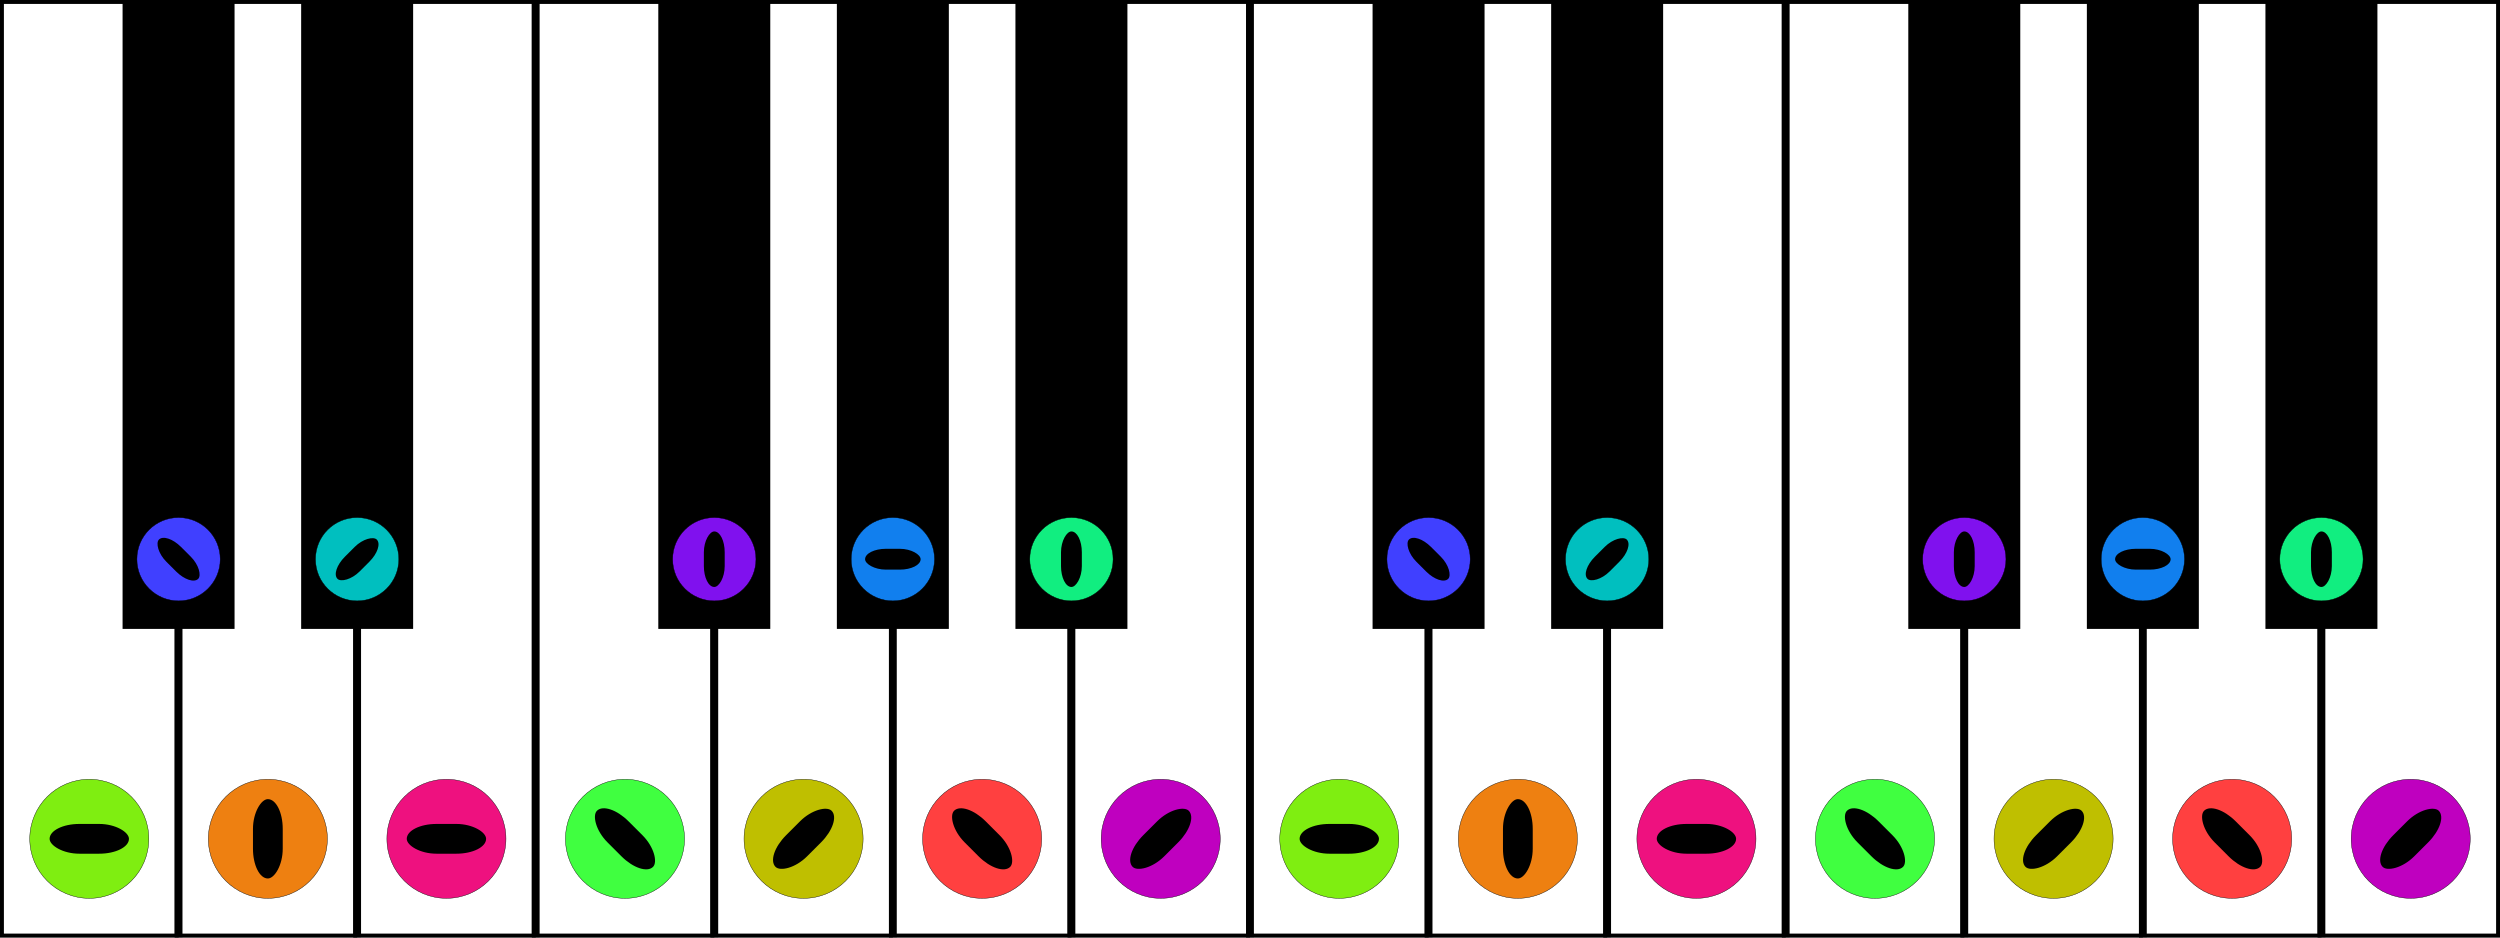 <?xml version="1.0" encoding="UTF-8"?>
<svg xmlns="http://www.w3.org/2000/svg" xml:space="preserve" width="32.0cm" height="12.0cm" viewBox="0 0 320.0 120.0">

    


    <rect x="0" y="0" width="320.0" height="120.0" fill="#333333" stroke="none"/>

    


    <rect style="fill: white; stroke: black;" x="0.0" y="0" width="22.857" height="120.0"/><rect style="fill: white; stroke: black;" x="22.857" y="0" width="22.857" height="120.0"/><rect style="fill: white; stroke: black;" x="45.714" y="0" width="22.857" height="120.0"/><rect style="fill: white; stroke: black;" x="68.571" y="0" width="22.857" height="120.0"/><rect style="fill: white; stroke: black;" x="91.429" y="0" width="22.857" height="120.0"/><rect style="fill: white; stroke: black;" x="114.286" y="0" width="22.857" height="120.0"/><rect style="fill: white; stroke: black;" x="137.143" y="0" width="22.857" height="120.0"/>
    <rect style="fill: black; stroke: black;" x="16.19" y="0" width="13.333" height="80.0"/><rect style="fill: black; stroke: black;" x="39.048" y="0" width="13.333" height="80.0"/><rect style="fill: black; stroke: black;" x="84.762" y="0" width="13.333" height="80.0"/><rect style="fill: black; stroke: black;" x="107.619" y="0" width="13.333" height="80.0"/><rect style="fill: black; stroke: black;" x="130.476" y="0" width="13.333" height="80.0"/>
    
        
        <circle id="sticker_white_0" style="fill: #7fee11; stroke: black; stroke-width: 0.05;" cx="11.429" cy="107.368" r="7.619"/>
        <rect id="sticker_bar_white_0" style="fill: black; stroke: none;" rx="3.81" ry="3.81" x="6.35" y="105.464" width="10.156" height="3.81" transform="rotate(0 11.429 107.368)"/>
    
    
        
        <circle id="sticker_white_2" style="fill: #ee8011; stroke: black; stroke-width: 0.05;" cx="34.286" cy="107.368" r="7.619"/>
        <rect id="sticker_bar_white_2" style="fill: black; stroke: none;" rx="3.81" ry="3.81" x="29.208" y="105.464" width="10.156" height="3.81" transform="rotate(90 34.286 107.368)"/>
    
    
        
        <circle id="sticker_white_4" style="fill: #ee117f; stroke: black; stroke-width: 0.05;" cx="57.143" cy="107.368" r="7.619"/>
        <rect id="sticker_bar_white_4" style="fill: black; stroke: none;" rx="3.81" ry="3.81" x="52.065" y="105.464" width="10.156" height="3.81" transform="rotate(0 57.143 107.368)"/>
    
    
        
        <circle id="sticker_white_5" style="fill: #40ff40; stroke: black; stroke-width: 0.05;" cx="80.0" cy="107.368" r="7.619"/>
        <rect id="sticker_bar_white_5" style="fill: black; stroke: none;" rx="3.81" ry="3.81" x="74.922" y="105.464" width="10.156" height="3.81" transform="rotate(45 80.0 107.368)"/>
    
    
        
        <circle id="sticker_white_7" style="fill: #bfbf00; stroke: black; stroke-width: 0.05;" cx="102.857" cy="107.368" r="7.619"/>
        <rect id="sticker_bar_white_7" style="fill: black; stroke: none;" rx="3.81" ry="3.81" x="97.779" y="105.464" width="10.156" height="3.81" transform="rotate(135 102.857 107.368)"/>
    
    
        
        <circle id="sticker_white_9" style="fill: #ff4040; stroke: black; stroke-width: 0.05;" cx="125.714" cy="107.368" r="7.619"/>
        <rect id="sticker_bar_white_9" style="fill: black; stroke: none;" rx="3.81" ry="3.81" x="120.636" y="105.464" width="10.156" height="3.81" transform="rotate(45 125.714 107.368)"/>
    
    
        
        <circle id="sticker_white_11" style="fill: #bf00bf; stroke: black; stroke-width: 0.05;" cx="148.571" cy="107.368" r="7.619"/>
        <rect id="sticker_bar_white_11" style="fill: black; stroke: none;" rx="3.81" ry="3.81" x="143.493" y="105.464" width="10.156" height="3.81" transform="rotate(135 148.571 107.368)"/>
    
    
    
        
        <circle id="sticker_black_1" style="fill: #4040ff; stroke: black; stroke-width: 0.05;" cx="22.857" cy="71.579" r="5.333"/>
        <rect id="sticker_bar_black_1" style="fill: black; stroke: none;" rx="2.667" ry="2.667" x="19.302" y="70.246" width="7.109" height="2.667" transform="rotate(45 22.857 71.579)"/>
    
    
        
        <circle id="sticker_black_3" style="fill: #00bfbf; stroke: black; stroke-width: 0.05;" cx="45.714" cy="71.579" r="5.333"/>
        <rect id="sticker_bar_black_3" style="fill: black; stroke: none;" rx="2.667" ry="2.667" x="42.16" y="70.246" width="7.109" height="2.667" transform="rotate(135 45.714 71.579)"/>
    
    
        
        <circle id="sticker_black_6" style="fill: #8011ee; stroke: black; stroke-width: 0.05;" cx="91.429" cy="71.579" r="5.333"/>
        <rect id="sticker_bar_black_6" style="fill: black; stroke: none;" rx="2.667" ry="2.667" x="87.874" y="70.246" width="7.109" height="2.667" transform="rotate(90 91.429 71.579)"/>
    
    
        
        <circle id="sticker_black_8" style="fill: #117fee; stroke: black; stroke-width: 0.05;" cx="114.286" cy="71.579" r="5.333"/>
        <rect id="sticker_bar_black_8" style="fill: black; stroke: none;" rx="2.667" ry="2.667" x="110.731" y="70.246" width="7.109" height="2.667" transform="rotate(0 114.286 71.579)"/>
    
    
        
        <circle id="sticker_black_10" style="fill: #11ee80; stroke: black; stroke-width: 0.05;" cx="137.143" cy="71.579" r="5.333"/>
        <rect id="sticker_bar_black_10" style="fill: black; stroke: none;" rx="2.667" ry="2.667" x="133.588" y="70.246" width="7.109" height="2.667" transform="rotate(90 137.143 71.579)"/>
    
    

    <rect style="fill: white; stroke: black;" x="160.0" y="0" width="22.857" height="120.0"/><rect style="fill: white; stroke: black;" x="182.857" y="0" width="22.857" height="120.0"/><rect style="fill: white; stroke: black;" x="205.714" y="0" width="22.857" height="120.0"/><rect style="fill: white; stroke: black;" x="228.571" y="0" width="22.857" height="120.0"/><rect style="fill: white; stroke: black;" x="251.429" y="0" width="22.857" height="120.0"/><rect style="fill: white; stroke: black;" x="274.286" y="0" width="22.857" height="120.0"/><rect style="fill: white; stroke: black;" x="297.143" y="0" width="22.857" height="120.0"/>
    <rect style="fill: black; stroke: black;" x="176.19" y="0" width="13.333" height="80.0"/><rect style="fill: black; stroke: black;" x="199.048" y="0" width="13.333" height="80.0"/><rect style="fill: black; stroke: black;" x="244.762" y="0" width="13.333" height="80.0"/><rect style="fill: black; stroke: black;" x="267.619" y="0" width="13.333" height="80.0"/><rect style="fill: black; stroke: black;" x="290.476" y="0" width="13.333" height="80.0"/>
    
        
        <circle id="sticker_white_0" style="fill: #7fee11; stroke: black; stroke-width: 0.05;" cx="171.429" cy="107.368" r="7.619"/>
        <rect id="sticker_bar_white_0" style="fill: black; stroke: none;" rx="3.81" ry="3.81" x="166.35" y="105.464" width="10.156" height="3.81" transform="rotate(0 171.429 107.368)"/>
    
    
        
        <circle id="sticker_white_2" style="fill: #ee8011; stroke: black; stroke-width: 0.05;" cx="194.286" cy="107.368" r="7.619"/>
        <rect id="sticker_bar_white_2" style="fill: black; stroke: none;" rx="3.81" ry="3.81" x="189.208" y="105.464" width="10.156" height="3.81" transform="rotate(90 194.286 107.368)"/>
    
    
        
        <circle id="sticker_white_4" style="fill: #ee117f; stroke: black; stroke-width: 0.05;" cx="217.143" cy="107.368" r="7.619"/>
        <rect id="sticker_bar_white_4" style="fill: black; stroke: none;" rx="3.81" ry="3.81" x="212.065" y="105.464" width="10.156" height="3.81" transform="rotate(0 217.143 107.368)"/>
    
    
        
        <circle id="sticker_white_5" style="fill: #40ff40; stroke: black; stroke-width: 0.05;" cx="240" cy="107.368" r="7.619"/>
        <rect id="sticker_bar_white_5" style="fill: black; stroke: none;" rx="3.81" ry="3.81" x="234.922" y="105.464" width="10.156" height="3.81" transform="rotate(45 240 107.368)"/>
    
    
        
        <circle id="sticker_white_7" style="fill: #bfbf00; stroke: black; stroke-width: 0.05;" cx="262.857" cy="107.368" r="7.619"/>
        <rect id="sticker_bar_white_7" style="fill: black; stroke: none;" rx="3.81" ry="3.81" x="257.779" y="105.464" width="10.156" height="3.81" transform="rotate(135 262.857 107.368)"/>
    
    
        
        <circle id="sticker_white_9" style="fill: #ff4040; stroke: black; stroke-width: 0.05;" cx="285.714" cy="107.368" r="7.619"/>
        <rect id="sticker_bar_white_9" style="fill: black; stroke: none;" rx="3.81" ry="3.81" x="280.636" y="105.464" width="10.156" height="3.81" transform="rotate(45 285.714 107.368)"/>
    
    
        
        <circle id="sticker_white_11" style="fill: #bf00bf; stroke: black; stroke-width: 0.05;" cx="308.571" cy="107.368" r="7.619"/>
        <rect id="sticker_bar_white_11" style="fill: black; stroke: none;" rx="3.81" ry="3.81" x="303.493" y="105.464" width="10.156" height="3.81" transform="rotate(135 308.571 107.368)"/>
    
    
    
        
        <circle id="sticker_black_1" style="fill: #4040ff; stroke: black; stroke-width: 0.05;" cx="182.857" cy="71.579" r="5.333"/>
        <rect id="sticker_bar_black_1" style="fill: black; stroke: none;" rx="2.667" ry="2.667" x="179.302" y="70.246" width="7.109" height="2.667" transform="rotate(45 182.857 71.579)"/>
    
    
        
        <circle id="sticker_black_3" style="fill: #00bfbf; stroke: black; stroke-width: 0.05;" cx="205.714" cy="71.579" r="5.333"/>
        <rect id="sticker_bar_black_3" style="fill: black; stroke: none;" rx="2.667" ry="2.667" x="202.16" y="70.246" width="7.109" height="2.667" transform="rotate(135 205.714 71.579)"/>
    
    
        
        <circle id="sticker_black_6" style="fill: #8011ee; stroke: black; stroke-width: 0.05;" cx="251.429" cy="71.579" r="5.333"/>
        <rect id="sticker_bar_black_6" style="fill: black; stroke: none;" rx="2.667" ry="2.667" x="247.874" y="70.246" width="7.109" height="2.667" transform="rotate(90 251.429 71.579)"/>
    
    
        
        <circle id="sticker_black_8" style="fill: #117fee; stroke: black; stroke-width: 0.05;" cx="274.286" cy="71.579" r="5.333"/>
        <rect id="sticker_bar_black_8" style="fill: black; stroke: none;" rx="2.667" ry="2.667" x="270.731" y="70.246" width="7.109" height="2.667" transform="rotate(0 274.286 71.579)"/>
    
    
        
        <circle id="sticker_black_10" style="fill: #11ee80; stroke: black; stroke-width: 0.05;" cx="297.143" cy="71.579" r="5.333"/>
        <rect id="sticker_bar_black_10" style="fill: black; stroke: none;" rx="2.667" ry="2.667" x="293.588" y="70.246" width="7.109" height="2.667" transform="rotate(90 297.143 71.579)"/>
    
    

</svg>